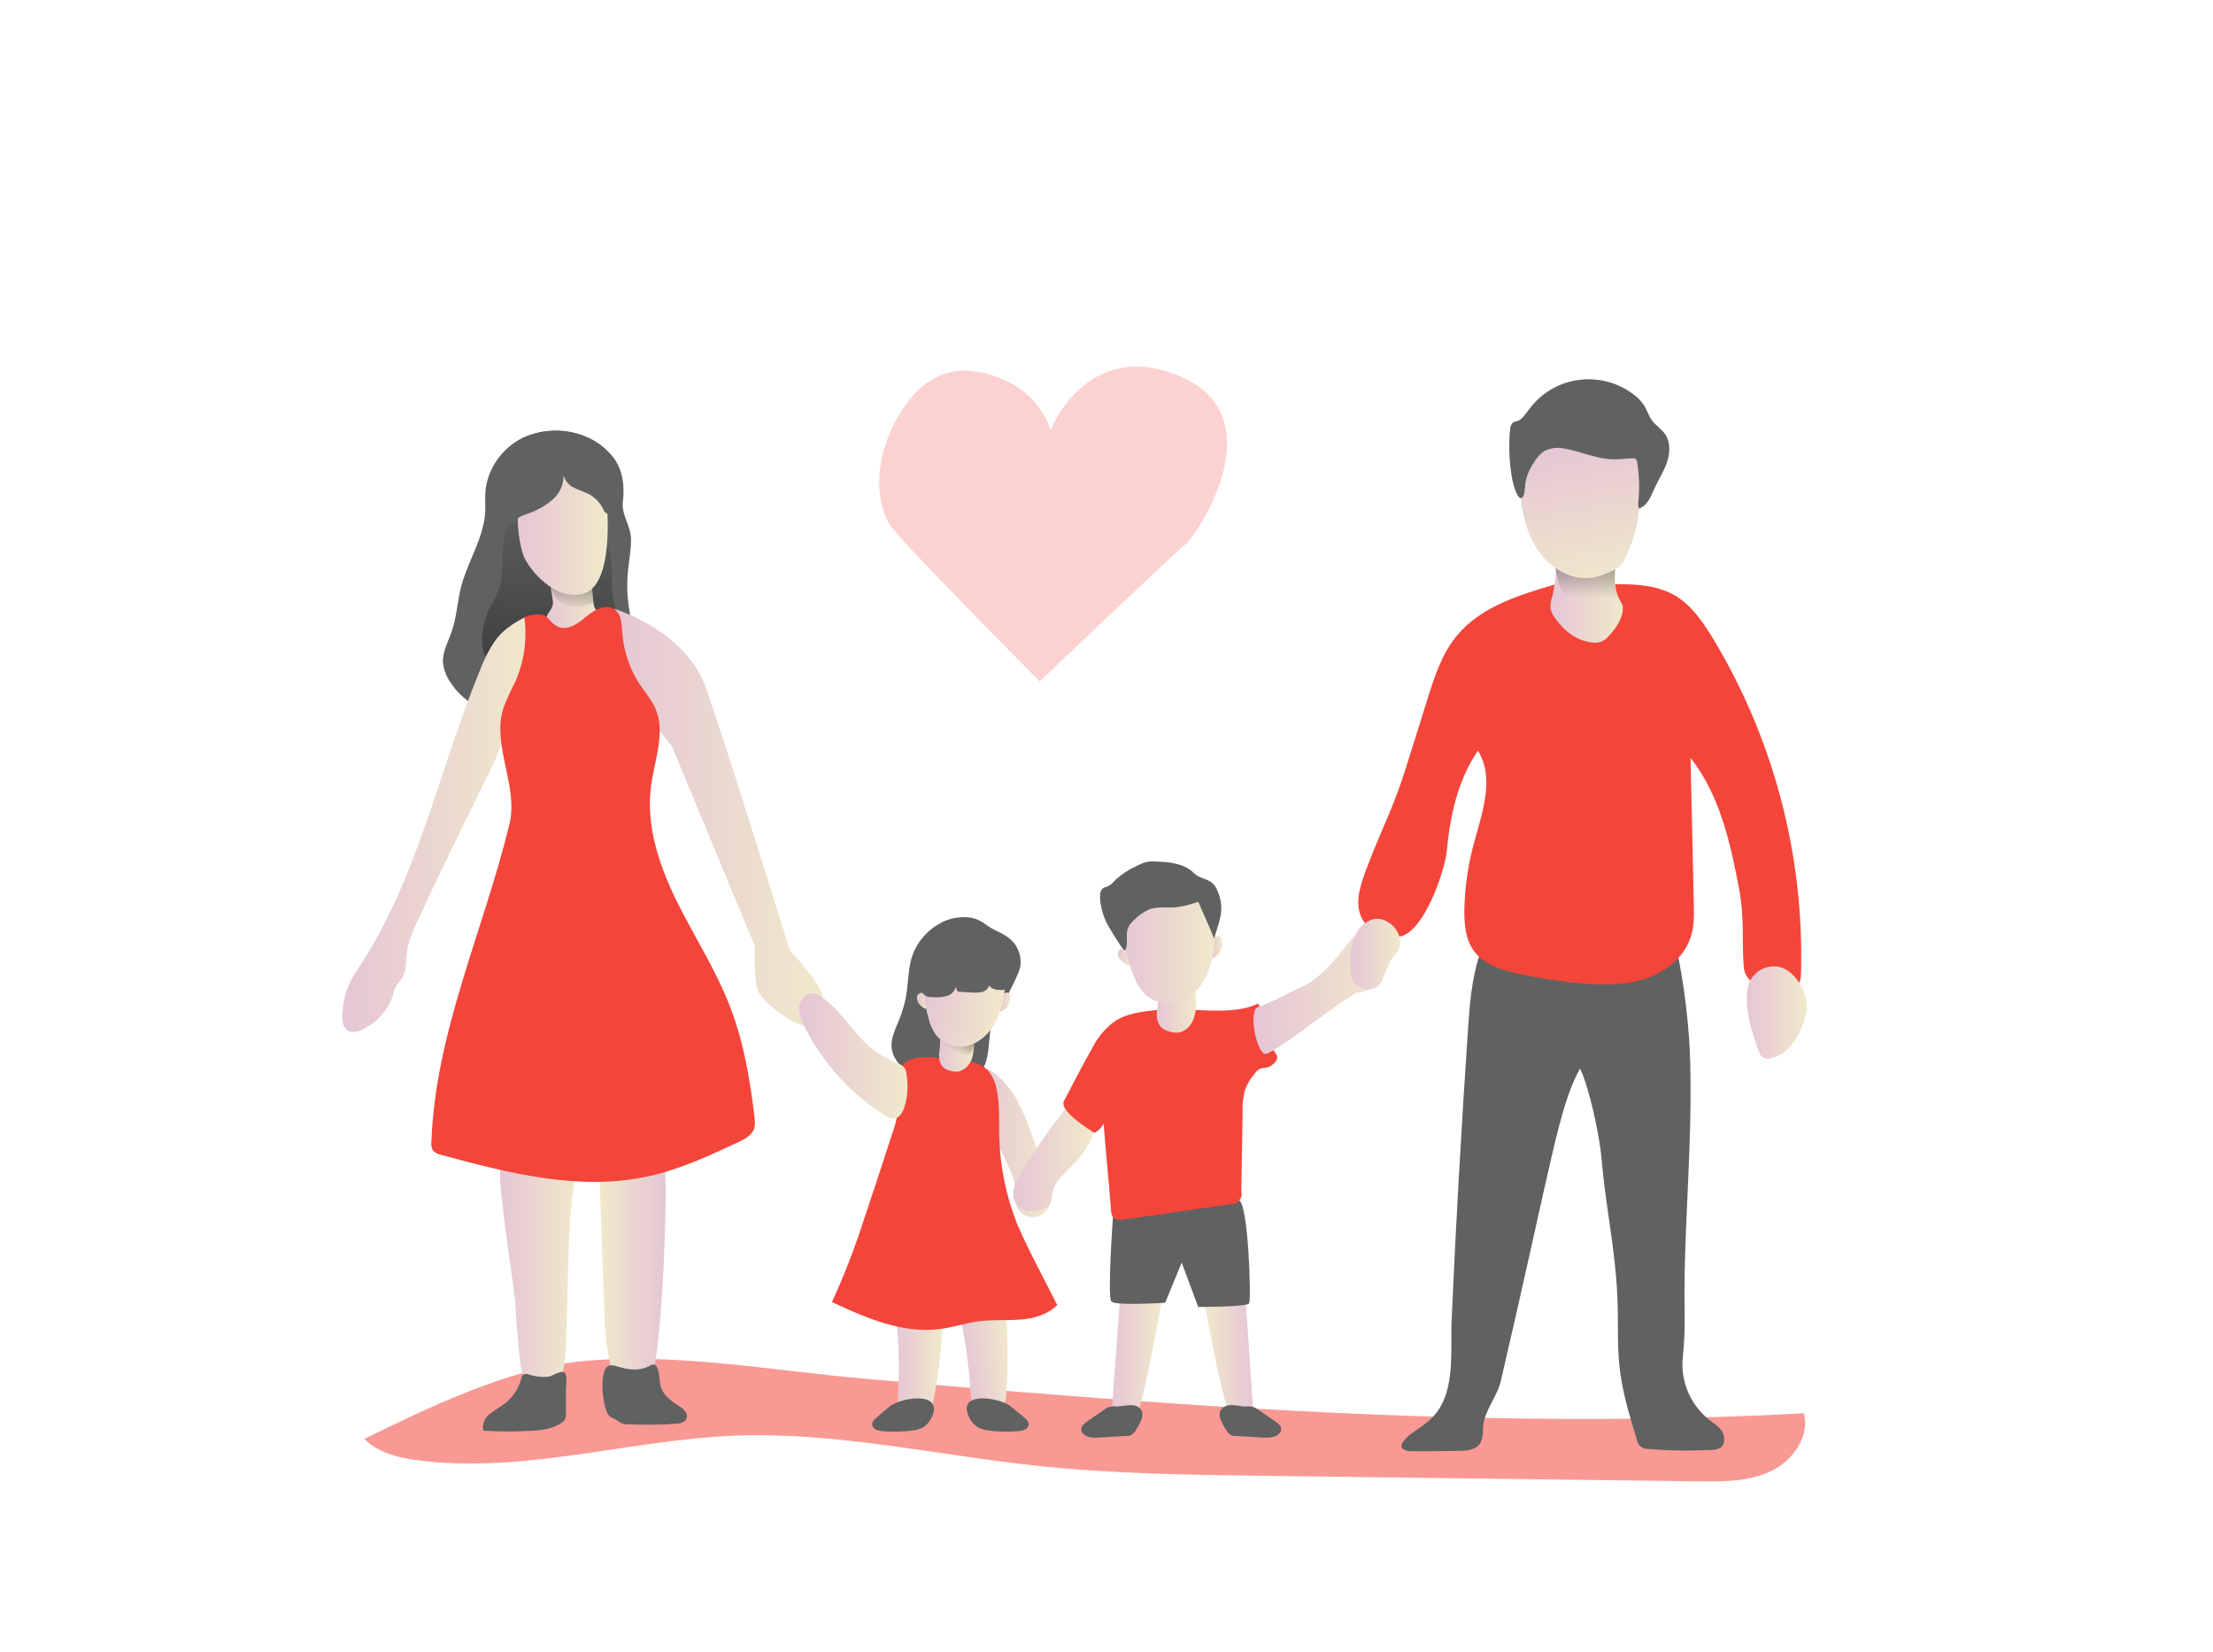 <?xml version="1.0" encoding="utf-8"?>
<!-- Generator: Adobe Illustrator 24.0.1, SVG Export Plug-In . SVG Version: 6.00 Build 0)  -->
<svg version="1.1" id="Layer_1" xmlns="http://www.w3.org/2000/svg" xmlns:xlink="http://www.w3.org/1999/xlink" x="0px" y="0px"
	 viewBox="0 0 682.8 509.6" style="enable-background:new 0 0 682.8 509.6;" xml:space="preserve">
<style type="text/css">
	.st0{opacity:0.55;fill:#F4453B;enable-background:new    ;}
	.st1{fill:#606161;}
	.st2{fill:url(#SVGID_1_);}
	.st3{fill:url(#SVGID_2_);}
	.st4{fill:url(#SVGID_3_);}
	.st5{fill:url(#SVGID_4_);}
	.st6{fill:url(#SVGID_5_);}
	.st7{fill:url(#SVGID_6_);}
	.st8{fill:url(#SVGID_7_);}
	.st9{fill:url(#SVGID_8_);}
	.st10{fill:url(#SVGID_9_);}
	.st11{fill:url(#SVGID_10_);}
	.st12{fill:url(#SVGID_11_);}
	.st13{fill:url(#SVGID_12_);}
	.st14{fill:url(#SVGID_13_);}
	.st15{fill:url(#SVGID_14_);}
	.st16{fill:url(#SVGID_15_);}
	.st17{fill:#F4453B;}
	.st18{fill:url(#SVGID_16_);}
	.st19{fill:url(#SVGID_17_);}
	.st20{fill:url(#SVGID_18_);}
	.st21{fill:url(#SVGID_19_);}
	.st22{fill:url(#SVGID_20_);}
	.st23{fill:url(#SVGID_21_);}
	.st24{fill:url(#SVGID_22_);}
	.st25{fill:url(#SVGID_23_);}
	.st26{fill:url(#SVGID_24_);}
	.st27{fill:url(#SVGID_25_);}
	.st28{fill:url(#SVGID_26_);}
	.st29{fill:url(#SVGID_27_);}
	.st30{fill:url(#SVGID_28_);}
	.st31{fill:url(#SVGID_29_);}
	.st32{fill:none;}
	.st33{fill:url(#SVGID_30_);}
	.st34{opacity:0.24;fill:#F4453B;enable-background:new    ;}
</style>
<title>family 2</title>
<path class="st0" d="M131.4,450.8c31.8,3.4,63.4-6.6,95.3-7.9c31.3-1.2,62.2,6,93.3,9.3c23.6,2.5,47.4,2.8,71.1,3.1l133.2,1.7
	c7.5,0.1,15.2,0.1,22-3.1s12.1-10.6,10.3-17.9c-64.2,3.5-128.6,1.4-192.7-2.9c-32.5-2.2-65-4.9-97.5-7.8
	c-28.5-2.5-58.7-8.2-87.3-5.3c-22.1,2.2-47.1,14.3-66.7,23.9C117.2,448.8,124.8,450.1,131.4,450.8z"/>
<path class="st1" d="M189.2,141.4c-2.1-2.7-4.8-4.9-7.9-6.3c-6.3-2.9-13.7-2.9-20,0c-6.3,3.1-10.7,9.2-11.5,16.1
	c-0.2,2.3,0,4.7-0.1,7c-0.6,8.1-5.5,15.2-7.5,23.1c-1.1,4.4-1.3,9.1-2.8,13.4c-1.1,3.3-3,6.5-2.7,10c0.3,2,1,4,2.2,5.7
	c4.4,6.9,13.2,11.6,21,9c2.1-0.7,4.1-1.9,6.2-2.7c5.7-2.2,12.1-1.1,18.2-1.1c2.6,0.1,5.3-0.3,7.7-1.3c4.1-2.1,6.6-6.5,6.1-11.1
	c-0.4-2.4-1.1-4.7-2.1-6.9c-2.3-6.2-3.2-12.9-2.6-19.5c0.3-3.4,1-6.7,1-10.1c0-4.5-3.1-7.8-2.5-11.9
	C192.5,150.1,192.1,145.5,189.2,141.4z"/>
<path class="st1" d="M189.4,141.3c-2.1-2.7-4.8-4.9-7.9-6.3c-6.3-2.9-13.7-2.9-20,0c-6.3,3.1-10.6,9.2-11.4,16.1
	c-0.2,2.3,0,4.7-0.1,7c-0.5,8.1-5.5,15.2-7.5,23.1c-1.1,4.4-1.3,9.1-2.8,13.4c-1.1,3.3-3,6.5-2.7,10c0.2,2.1,1,4,2.2,5.7
	c4.4,6.9,13.2,11.6,21,9c2.1-0.7,4.1-1.9,6.2-2.7c5.7-2.2,12.1-1.1,18.2-1.1c2.6,0.1,5.3-0.3,7.7-1.3c4.1-2.1,6.5-6.5,6.1-11.1
	c-0.4-2.4-1.2-4.7-2.1-6.9c-2.3-6.2-3.2-12.9-2.6-19.5c0.3-3.4,1-6.7,1-10.1c0-4.5-3.1-7.8-2.5-11.9
	C192.7,150,192.3,145.4,189.4,141.3z"/>
<linearGradient id="SVGID_1_" gradientUnits="userSpaceOnUse" x1="174.236" y1="337.992" x2="164.196" y2="157.582" gradientTransform="matrix(1 0 0 -1 -1.54 468.84)">
	<stop  offset="0.12" style="stop-color:#010101;stop-opacity:0"/>
	<stop  offset="0.95" style="stop-color:#010101"/>
</linearGradient>
<path class="st2" d="M150.2,189.5c1.2-2.9,3.1-5.6,4-8.6c1.1-3.7,0.7-7.7,0.9-11.5s1-8,4-10.5c2.3-1.9,5.5-2.4,8.5-2.6
	c4.1-0.3,8.5-0.1,12.2,1.8c5.8,3.1,8.5,10.1,8.9,16.6c0.2,3.6-0.2,7.2,0.6,10.6c0.4,1.3,0.6,2.6,0.5,3.9c-0.3,1.3-0.9,2.4-1.8,3.3
	c-6.3,7.4-15.9,10.7-25.3,11.5c-3,0.3-9.4,1.4-12-0.7C147.5,200.8,148.9,192.8,150.2,189.5z"/>
<linearGradient id="SVGID_2_" gradientUnits="userSpaceOnUse" x1="264.101" y1="263.818" x2="280.673" y2="263.818" gradientTransform="matrix(0.99 -0.14 -0.14 -0.99 -56.583 485.3)">
	<stop  offset="0" style="stop-color:#E5C6D6"/>
	<stop  offset="0.42" style="stop-color:#EAD4D0"/>
	<stop  offset="1" style="stop-color:#F0E9CB"/>
</linearGradient>
<path class="st3" d="M170.6,186.2c0.1-1.2-1.1-6.8-1.1-7.9c0-2.8,2.7-1.1,5.2-2.2s7.4-1.4,7.7,1.3c0.8,6.9,0.2,9.3,1.6,10.9
	c1.3,1.4,1.7,3.1,0.5,4.6c-1.2,1.5-2.9,2.6-4.7,3c-2.1,0.4-4.3-0.4-6.4-1.1c-1.5-0.5-4.4-1.6-4.8-3.4S170.5,188.1,170.6,186.2z"/>
<linearGradient id="SVGID_3_" gradientUnits="userSpaceOnUse" x1="176.408" y1="277.18" x2="181.668" y2="307.71" gradientTransform="matrix(1 0 0 -1 -1.54 468.84)">
	<stop  offset="0.12" style="stop-color:#010101;stop-opacity:0"/>
	<stop  offset="0.95" style="stop-color:#010101"/>
</linearGradient>
<path class="st4" d="M169.7,180.4c0,0,1,5.8,5.7,6.4c2.5,0.5,5.2,0.2,7.5-0.8l0.2-7L169.7,180.4z"/>
<linearGradient id="SVGID_4_" gradientUnits="userSpaceOnUse" x1="155.931" y1="75.893" x2="179.201" y2="75.893" gradientTransform="matrix(1 0 0 -1 -1.54 468.84)">
	<stop  offset="0" style="stop-color:#E5C6D6"/>
	<stop  offset="0.42" style="stop-color:#EAD4D0"/>
	<stop  offset="1" style="stop-color:#F0E9CB"/>
</linearGradient>
<path class="st5" d="M159,402.3c0.6,9.7,1.2,17.8,2.3,22c0.7,2.6,2.4,5.4,5.1,5.9c1.9,0.2,3.8-0.6,5-2.1c1.1-1.5,1.9-3.3,2.3-5.2
	c2-7.3,0.6-44.4,3.8-59.5c0.2-0.9,0.1-1.9-0.4-2.8c-0.4-0.6-0.8-1.1-1.4-1.5c-4.5-3.4-19.5-6.2-21.3,1.8
	C153.5,365.7,158.6,396.4,159,402.3z"/>
<linearGradient id="SVGID_5_" gradientUnits="userSpaceOnUse" x1="-20.101" y1="76.23" x2="0.319" y2="76.23" gradientTransform="matrix(-1 0 0 -1 185.22 468.84)">
	<stop  offset="0" style="stop-color:#E5C6D6"/>
	<stop  offset="0.42" style="stop-color:#EAD4D0"/>
	<stop  offset="1" style="stop-color:#F0E9CB"/>
</linearGradient>
<path class="st6" d="M201.2,424.3c-0.9,2.6-2.4,5.4-5.1,5.9c-1.9,0.2-3.8-0.6-5-2.1c-1.1-1.5-1.9-3.3-2.3-5.2
	c-2-7.3-2.3-15-2.5-22.5l-1.3-36.9c-0.1-0.9,0-1.9,0.4-2.8c0.4-0.6,0.8-1.1,1.4-1.5c4.5-3.4,16.6-7.4,18.3,0.6
	C206.1,364.6,204.5,415.1,201.2,424.3z"/>
<linearGradient id="SVGID_6_" gradientUnits="userSpaceOnUse" x1="107.188" y1="214.423" x2="165.445" y2="214.423" gradientTransform="matrix(1 0 0 -1 -1.54 468.84)">
	<stop  offset="0" style="stop-color:#E5C6D6"/>
	<stop  offset="0.42" style="stop-color:#EAD4D0"/>
	<stop  offset="1" style="stop-color:#F0E9CB"/>
</linearGradient>
<path class="st7" d="M161.8,190.5c-3.6,1.9-6.9,4-9.2,7.4c-1.9,2.8-3.4,5.9-4.6,9.1c-12.7,30.8-19.2,64.7-37.9,92.4
	c-2.7,3.9-4.2,8.4-4.5,13.2c-0.1,2.1,0.1,4.6,2,5.5c1.3,0.4,2.7,0.3,3.8-0.3c4.8-2.1,8.5-6.2,10-11.3c0.2-0.9,0.5-1.8,1-2.6
	c0.4-0.6,0.9-1,1.3-1.6c1.7-2.3,1.5-5.4,1.8-8.2c0.4-3.7,2-7.2,3.6-10.6c6.4-13.8,13-27.4,19.8-41c2.5-4.8,4.7-9.7,6.6-14.7
	c1.4-4,2.3-8.2,3.4-12.4C162.9,201,166.2,191.1,161.8,190.5z"/>
<linearGradient id="SVGID_7_" gradientUnits="userSpaceOnUse" x1="190.119" y1="216.41" x2="255.391" y2="216.41" gradientTransform="matrix(1 0 0 -1 -1.54 468.84)">
	<stop  offset="0" style="stop-color:#E5C6D6"/>
	<stop  offset="0.42" style="stop-color:#EAD4D0"/>
	<stop  offset="1" style="stop-color:#F0E9CB"/>
</linearGradient>
<path class="st8" d="M189.7,187.9c0,0,21.9,6.5,28.2,24.5s25.8,80.8,25.8,80.8s10.5,11.1,10.1,14.5s-0.5,10.6-5.6,8.9
	s-14.2-7.9-14.9-12.7c-0.4-4-0.6-8-0.4-12l-25.6-61.7l-9-11.3C198.3,219,184.7,193.6,189.7,187.9z"/>
<linearGradient id="SVGID_8_" gradientUnits="userSpaceOnUse" x1="278.1" y1="47.983" x2="292.231" y2="47.983" gradientTransform="matrix(1 0 0 -1 -1.54 468.84)">
	<stop  offset="0" style="stop-color:#E5C6D6"/>
	<stop  offset="0.42" style="stop-color:#EAD4D0"/>
	<stop  offset="1" style="stop-color:#F0E9CB"/>
</linearGradient>
<path class="st9" d="M277.1,429.6c-0.1,2-0.3,4.1,0.7,5.8c1.3,2.5,4.5,3.5,7,2.1c0.8-0.4,1.4-1,1.9-1.7c0.7-1.1,1.1-2.4,1.3-3.7
	c1.4-7.3,2.3-14.7,2.7-22.1c0.1-2.1,0-4.5-1.7-5.7c-1.2-0.7-2.6-1-4-0.8c-2.1,0-5,0-6.9,1.3c-2.3,1.5-1.4,3.3-1.2,5.8
	C277.4,417,277.5,423.3,277.1,429.6z"/>
<linearGradient id="SVGID_9_" gradientUnits="userSpaceOnUse" x1="356.702" y1="23.293" x2="370.812" y2="23.293" gradientTransform="matrix(0.993 -0.119 -0.119 -0.993 -53.571 485.599)">
	<stop  offset="0" style="stop-color:#E5C6D6"/>
	<stop  offset="0.42" style="stop-color:#EAD4D0"/>
	<stop  offset="1" style="stop-color:#F0E9CB"/>
</linearGradient>
<path class="st10" d="M299.4,428.6c0.1,2,0.2,4.1,1.4,5.7c1.7,2.3,4.9,2.9,7.3,1.2c0.7-0.5,1.3-1.2,1.6-1.9c0.5-1.2,0.8-2.5,0.8-3.8
	c0.5-7.4,0.5-14.8,0-22.3c-0.1-2.1-0.5-4.5-2.3-5.5c-1.3-0.5-2.7-0.6-4-0.3c-2.1,0.3-5,0.6-6.7,2.1c-2.1,1.8-1,3.4-0.5,5.9
	C298.2,416,299,422.3,299.4,428.6z"/>
<linearGradient id="SVGID_10_" gradientUnits="userSpaceOnUse" x1="303.24" y1="116.373" x2="326.08" y2="116.373" gradientTransform="matrix(1 0 0 -1 -1.54 468.84)">
	<stop  offset="0" style="stop-color:#E5C6D6"/>
	<stop  offset="0.42" style="stop-color:#EAD4D0"/>
	<stop  offset="1" style="stop-color:#F0E9CB"/>
</linearGradient>
<path class="st11" d="M314.5,340.7c2.8,5.5,4.4,11.6,6.9,17.3c1.3,3,2.9,6,3.2,9.3s-1.3,7-4.4,8c-2.9,0.8-5.8-0.8-6.7-3.7
	c-0.2-1.5-0.3-2.9-0.2-4.4c-0.1-3.6-1.9-6.8-3.4-10c-3.4-7.3-7.1-16.5-8-24.6c-0.6-5.4,4-2.5,6.3-0.4
	C310.7,334.6,312.9,337.5,314.5,340.7z"/>
<path class="st1" d="M290.5,284.6c-4.1,2.1-7.3,5.6-8.9,9.9c-1.3,3.6-1.3,7.5-1.8,11.2c-0.4,3.2-1.3,6.3-2.5,9.2
	c-1.1,2.7-2.5,5.5-2.2,8.4c0.3,2.1,1.3,4,2.8,5.5c4.7,5.1,12.4,6.8,19.1,5.2c1.6-0.3,3-1,4.3-1.9c2.3-1.8,3.2-4.9,3.6-7.8
	s0.3-5.9,1.3-8.7c0.8-1.9,1.7-3.8,2.9-5.5c1.6-2.8,3.2-5.6,4.5-8.6c0.5-1.1,1-2.2,1.2-3.4c0.5-3.5-1-7-3.9-9
	c-1.6-1.2-3.6-1.9-5.3-2.9c-1.1-0.7-2.2-1.6-3.4-2.2C298.8,282.2,293.6,282.9,290.5,284.6z"/>
<linearGradient id="SVGID_11_" gradientUnits="userSpaceOnUse" x1="346.41" y1="173.696" x2="350.76" y2="173.696" gradientTransform="matrix(1 0 0 -1 -1.54 468.84)">
	<stop  offset="0" style="stop-color:#E5C6D6"/>
	<stop  offset="0.42" style="stop-color:#EAD4D0"/>
	<stop  offset="1" style="stop-color:#F0E9CB"/>
</linearGradient>
<path class="st12" d="M345.5,292.9c-0.4,0.3-0.6,0.9-0.6,1.4c0,0.5,0.2,1,0.6,1.5c0.6,0.9,1.4,1.5,2.4,1.9c0.3,0.2,0.7,0.2,1.1,0
	c0.2-0.2,0.3-0.4,0.3-0.6c0.1-0.7,0-1.4-0.3-2C348.5,293.8,347,291.8,345.5,292.9z"/>
<linearGradient id="SVGID_12_" gradientUnits="userSpaceOnUse" x1="375.04" y1="176.678" x2="378.67" y2="176.678" gradientTransform="matrix(1 0 0 -1 -1.54 468.84)">
	<stop  offset="0" style="stop-color:#E5C6D6"/>
	<stop  offset="0.42" style="stop-color:#EAD4D0"/>
	<stop  offset="1" style="stop-color:#F0E9CB"/>
</linearGradient>
<path class="st13" d="M374.6,289.4c0.4-0.4,0.9-0.7,1.5-0.6c0.4,0.1,0.7,0.5,0.9,0.9c0.1,0.4,0.1,0.9,0.1,1.3c0,1-0.3,2-0.8,2.9
	c-0.4,0.6-1,1.1-1.6,1.5c-0.1,0.1-0.3,0.2-0.5,0.2c-0.4,0-0.6-0.5-0.6-0.8C373.5,292.9,373.3,290.7,374.6,289.4z"/>
<linearGradient id="SVGID_13_" gradientUnits="userSpaceOnUse" x1="344.44" y1="49.096" x2="359.96" y2="49.096" gradientTransform="matrix(1 0 0 -1 -1.54 468.84)">
	<stop  offset="0" style="stop-color:#E5C6D6"/>
	<stop  offset="0.42" style="stop-color:#EAD4D0"/>
	<stop  offset="1" style="stop-color:#F0E9CB"/>
</linearGradient>
<path class="st14" d="M345.5,401l-2.6,36.7c0,0,4.2,1.8,6.8,0.7s8.8-37.8,8.8-37.8L345.5,401z"/>
<linearGradient id="SVGID_14_" gradientUnits="userSpaceOnUse" x1="-132.33" y1="51.106" x2="-116.81" y2="51.106" gradientTransform="matrix(-1 0 0 -1 254.4 468.84)">
	<stop  offset="0" style="stop-color:#E5C6D6"/>
	<stop  offset="0.42" style="stop-color:#EAD4D0"/>
	<stop  offset="1" style="stop-color:#F0E9CB"/>
</linearGradient>
<path class="st15" d="M384.2,399l2.5,36.7c0,0-4.2,1.8-6.8,0.7s-8.8-37.8-8.8-37.8L384.2,399z"/>
<path class="st1" d="M343.4,375.4c0,0-1.8,24.7-0.5,26.1s16.6,0.4,16.6,0.4l5.1-12.4l5.1,13.7c0,0,15,0,15.7-1.1s-0.2-30.5-3.1-31.8
	S343.4,375.4,343.4,375.4z"/>
<linearGradient id="SVGID_15_" gradientUnits="userSpaceOnUse" x1="314.11" y1="111.993" x2="339.13" y2="111.993" gradientTransform="matrix(1 0 0 -1 -1.54 468.84)">
	<stop  offset="0" style="stop-color:#E5C6D6"/>
	<stop  offset="0.42" style="stop-color:#EAD4D0"/>
	<stop  offset="1" style="stop-color:#F0E9CB"/>
</linearGradient>
<path class="st16" d="M315.4,361.2c-1.2,1.7-2.1,3.5-2.6,5.5c-0.5,2,0,4.2,1.5,5.6c1.3,1,2.9,1.4,4.6,1.3c2,0,4.2-0.6,5.1-2.4
	c0.4-1.1,0.7-2.3,0.8-3.5c0.7-3.4,3.7-5.7,6.1-8.2c1.6-1.6,3-3.3,4.2-5.2c1.8-2.8,3.1-6.2,2.3-9.4c-0.6-2.3-2.4-4-4.6-4.6
	c-3-0.6-4.3,2-5.9,4.2C322.7,349.7,319,355.5,315.4,361.2z"/>
<path class="st17" d="M357.9,311.5c-5.1,0.5-10.6,1-14.7,4.1c-2.4,2-4.5,4.4-5.9,7.2c-3.5,6.1-5.7,10.6-9,16.8
	c-1.8,3.3,9.4,9.9,9.4,9.9c1.2-0.6,2.2-1.6,2.8-2.9c0.7,9.1,1.6,17.6,2.3,26.7c0,0.8,0.2,1.5,0.6,2.2c0.8,1,2.4,0.9,3.7,0.7
	l32.4-4.7c1.8,0.2,3.4-1.1,3.6-2.9c0-0.4,0-0.7-0.1-1.1l0.4-25c-0.1-2.1,0.2-4.2,0.7-6.2c0.7-1.9,1.8-3.7,3.1-5.2
	c2.2-2.9,3.4-0.5,5.9-3.1c0.5-0.4,0.9-1,1-1.7c-0.1-0.7-0.4-1.3-0.8-1.8c-3.2-4-2-10.9-5.2-14.9
	C380.4,313.6,366.6,310.7,357.9,311.5z"/>
<linearGradient id="SVGID_16_" gradientUnits="userSpaceOnUse" x1="358.509" y1="159.587" x2="370.602" y2="159.587" gradientTransform="matrix(1 0 0 -1 -1.54 468.84)">
	<stop  offset="0" style="stop-color:#E5C6D6"/>
	<stop  offset="0.42" style="stop-color:#EAD4D0"/>
	<stop  offset="1" style="stop-color:#F0E9CB"/>
</linearGradient>
<path class="st18" d="M357.1,310.8c-0.4,2.3-0.3,5,1.5,6.4c0.7,0.5,1.6,0.9,2.5,1.1c0.7,0.2,1.3,0.3,2,0.3c2.5-0.1,4.5-2.2,5.3-4.6
	c0.7-2.4,0.8-4.9,0.5-7.4c0-1.3-0.3-2.6-0.8-3.8c-1.1-2-3.3-3.1-5.6-2.9C356,300.5,357.9,306.1,357.1,310.8z"/>
<path class="st1" d="M456.4,294.9c-2.4,7.5-3,15.5-3.5,23.3c-2,29.6-3.7,59.2-5,88.8c-0.5,10.5,1.7,24.3-7.5,31.7
	c-2.5,2.1-5.6,3.5-7.5,6.1c-0.3,0.3-0.4,0.7-0.5,1.2c0,1.3,1.7,1.7,3,1.7c5,0,9.9,0,14.9-0.1c2.3,0,4.8-0.3,6.2-2.1
	c1.1-1.5,1-3.6,1.1-5.5c0.4-4.8,4.5-9.4,5.5-14.1c15.8-67.9,17.7-84,24.4-96.3c2.9,6,6,20.7,6.6,27.4c1.3,15.3,4.1,27,4.9,42.4
	c0.4,7.4-0.1,15,0.7,22.4s3.1,15.1,5.3,22.2c0.2,1.9,1.9,3.2,3.8,3c6.4,0.6,12.9,0.6,19.4,0.3c0.9,0,1.7-0.2,2.5-0.6
	c1.6-1,1.6-3.5,0.6-5.1s-2.7-2.6-4.2-3.8c-5.6-4.6-8.6-11.7-7.9-18.9c0.4-3.9,0.6-7.9,0.6-11.8c-0.1-4.9-0.1-9.8,0-14.8
	c0.4-19.7,2-39.3,1.8-59c0-12.1-1.2-24.2-3.4-36.2c-0.3-1.7-0.8-3.5-2.2-4.6s-3.1-1.1-4.7-1.1h-37.6
	C467.4,291.4,461.5,291.2,456.4,294.9z"/>
<path class="st17" d="M433.9,236.5l6.4-20.4c2.2-7.1,4.5-14.4,9.3-20.1c7.2-8.7,18.7-12.3,29.5-15.5c2.5-0.7,5.2-1,7.8-0.6
	c9,1.1,20.8-1.4,29.7,3.7c5.1,2.9,8.6,8,11.7,13c18.8,31,28.3,66.8,27.4,103.1c0,1.8-0.2,3.8-1.6,4.9c-0.8,0.5-1.6,0.9-2.5,1
	c-2,0.5-5.7-0.8-8.8-1.6c-2.7-0.7-4.6-3-4.8-5.8c-0.6-8.3,0.3-14.6-1.4-23.9c-2.7-14.3-6-29.1-15-40.5l1,44.6
	c0.1,3.6,0.2,7.4-1,10.8c-2,6.2-7.7,10.7-14,12.8c-6.3,2-12.9,1.9-19.5,1.4c-6.6-0.6-13.2-1.6-19.6-3c-5.3-1.1-11-2.9-14-7.4
	c-2.3-3.4-2.7-7.7-2.7-11.8c0.1-6.8,1-13.5,2.7-20.1c2.6-9.8,6.9-20.9,1.5-29.5c-6.2,9-8.6,20-9.6,30.9c-0.6,6.1-7.1,25.6-14.9,26.5
	c-3.9,0.5-7.8-1-10.3-4.1c-3.7-4.8-1.8-10.6,0-15.8C426,256.1,429.8,249.8,433.9,236.5z"/>
<linearGradient id="SVGID_17_" gradientUnits="userSpaceOnUse" x1="479.8" y1="286.312" x2="502.27" y2="286.312" gradientTransform="matrix(1 0 0 -1 -1.54 468.84)">
	<stop  offset="0" style="stop-color:#E5C6D6"/>
	<stop  offset="0.42" style="stop-color:#EAD4D0"/>
	<stop  offset="1" style="stop-color:#F0E9CB"/>
</linearGradient>
<path class="st19" d="M500,190.9c-0.9,2.1-2.3,4-3.9,5.6c-1.2,1.4-3,2-4.8,1.7c-5-0.4-9.3-4-12-8.3c-0.4-0.6-0.7-1.3-0.9-2
	c-0.1-1.4,0.1-2.8,0.6-4.1c0.6-2.7,1-5.5,1-8.3l0,0c0-0.4,0-0.9,0-1.4c-0.1-1.4-0.1-3.1,0.6-4.2c1.9-3.1,8.1-3.5,11.2-2.8
	c2.4,0.4,4.4,1.8,5.7,3.8c0.5,1,0.8,2.1,0.8,3.2c0.1,1.4,0.1,2.8,0,4.1c-0.1,2.4,0.3,4.7,1.4,6.8c0.2,0.4,0.4,0.7,0.6,1.1
	c0.2,0.3,0.3,0.6,0.4,0.9C500.8,188.3,500.6,189.7,500,190.9z"/>
<linearGradient id="SVGID_18_" gradientUnits="userSpaceOnUse" x1="491.09" y1="279.86" x2="493.15" y2="317.86" gradientTransform="matrix(1 0 0 -1 -1.54 468.84)">
	<stop  offset="0.12" style="stop-color:#010101;stop-opacity:0"/>
	<stop  offset="0.95" style="stop-color:#010101"/>
</linearGradient>
<path class="st20" d="M500.2,186.2c0,0-4.6,2-12.3,0.5c-6.1-1.2-7.6-8.2-7.9-11.3l0,0c-0.1-0.5-0.1-0.9-0.1-1.4h18.3
	c0.1,1.4,0.1,2.8,0,4.1c-0.1,2.4,0.3,4.7,1.4,6.8c0.2,0.4,0.4,0.7,0.6,1.1V186.2z"/>
<linearGradient id="SVGID_19_" gradientUnits="userSpaceOnUse" x1="486.123" y1="332.802" x2="495.695" y2="287.353" gradientTransform="matrix(1 0 0 -1 -1.54 468.84)">
	<stop  offset="0" style="stop-color:#E5C6D6"/>
	<stop  offset="0.42" style="stop-color:#EAD4D0"/>
	<stop  offset="1" style="stop-color:#F0E9CB"/>
</linearGradient>
<path class="st21" d="M469.2,153.9c0.8,6.2,2.5,12.4,6.4,17.3s10.2,8.1,16.3,6.9c1.8-0.4,3.6-1,5.2-1.8c1-0.4,1.9-0.9,2.7-1.6
	c0.8-0.9,1.5-1.9,1.9-3.1c1.1-2.4,2.1-4.9,2.8-7.4c0.8-3.1,1.2-6.2,1.4-9.4c0.4-3.1,0.4-6.2,0-9.3c-0.7-4.4-2.9-8.4-6.1-11.5
	c-0.6-0.6-1.3-1.1-2-1.5c-1-0.4-2-0.6-3.1-0.6c-3.3-0.3-6.5-0.3-9.8,0.1c-3.3,0.4-6.4,1.7-8.9,3.8c-2.5,2.4-4.3,5.3-5.3,8.6
	c-0.5,1.5-1,3-1.5,4.5S469,152.4,469.2,153.9z"/>
<path class="st1" d="M465.7,136.1c0-1.4,0.1-2.8,0.3-4.2c0.1-0.6,0.4-1.2,0.9-1.6c0.3-0.2,0.7-0.3,1-0.3c1.7-0.5,2.7-2.2,3.8-3.6
	c7.4-10.2,21.6-12.4,31.8-5.1c0.3,0.2,0.5,0.4,0.8,0.6c1.2,0.9,2.2,2,3,3.2c0.9,1.5,1.4,3.2,2.4,4.6c1.2,1.6,3,2.7,4.1,4.3
	c1.6,2.4,1.5,5.6,0.6,8.4s-2.5,5.2-3.7,7.8s-2.3,5.8-5,6.7c-0.3-0.7-0.3-1.5-0.2-2.3c0.4-4,0.3-8.1-0.4-12.1c0-0.3-0.2-0.7-0.4-0.9
	c-0.3-0.2-0.6-0.3-1-0.2c-2.1,0-4.3,0.4-6.4,0.3c-5-0.2-9.7-2.5-14.6-3.3c-2-0.5-4.1-0.2-6,0.6c-1.4,0.9-2.6,2.2-3.4,3.7
	c-1.4,1.9-2.3,4.1-2.7,6.5c0,1-0.2,2-0.3,3c-0.6,2.4-1.8,1.5-2.5-0.3c-0.7-1.6-1.1-3.4-1.4-5.1C465.8,143.2,465.6,139.7,465.7,136.1
	z"/>
<linearGradient id="SVGID_20_" gradientUnits="userSpaceOnUse" x1="540.463" y1="156.447" x2="559.103" y2="156.447" gradientTransform="matrix(1 0 0 -1 -1.54 468.84)">
	<stop  offset="0" style="stop-color:#E5C6D6"/>
	<stop  offset="0.42" style="stop-color:#EAD4D0"/>
	<stop  offset="1" style="stop-color:#F0E9CB"/>
</linearGradient>
<path class="st22" d="M542.6,324.2c0.2,0.6,0.5,1.2,0.9,1.7c0.9,0.6,2,0.9,3,0.5c2.6-0.6,4.8-2.1,6.4-4.2c1.6-2.1,2.8-4.4,3.6-6.9
	c0.7-1.7,1-3.5,1-5.4c-0.1-1.5-0.5-3.1-1.2-4.5c-1.4-3.1-3.7-6-6.9-7c-4.4-1.2-9,1.5-10.1,6c0,0,0,0,0,0
	C538,311.1,540.5,318.1,542.6,324.2z"/>
<linearGradient id="SVGID_21_" gradientUnits="userSpaceOnUse" x1="347.968" y1="177.908" x2="376.457" y2="177.908" gradientTransform="matrix(1 0 0 -1 -1.54 468.84)">
	<stop  offset="0" style="stop-color:#E5C6D6"/>
	<stop  offset="0.42" style="stop-color:#EAD4D0"/>
	<stop  offset="1" style="stop-color:#F0E9CB"/>
</linearGradient>
<path class="st23" d="M349.8,301.1c0.7,2,1.9,3.8,3.3,5.4c2,2,4.8,3.2,7.7,3.1c4.6-0.1,8.7-3.4,10.9-7.5s2.9-8.8,3.1-13.4
	c0.2-2.7,0-5.4-0.8-7.9c-1.7-4.2-5.3-7.3-9.7-8.2c-4.4-0.8-9,0.1-12.6,2.7c-1.2,0.8-2.3,1.8-3.1,3c-1,1.9-1.7,4-1.8,6.2
	c-0.3,1.4-0.4,2.9-0.2,4.3c0.3,1.2,0.6,2.3,0.8,3.5C347.8,295.3,348.6,298.2,349.8,301.1z"/>
<path class="st1" d="M342.1,285.9c-1.6-2.7-2.5-5.8-2.7-8.9c0-1.2,0.1-2.5,1.1-3.1c0.4-0.2,0.8-0.3,1.2-0.4c1-0.5,1.9-1.3,2.6-2.2
	c1.8-1.6,3.9-3,6.1-4c1.1-0.6,2.2-1.1,3.5-1.4c1-0.2,2-0.2,3-0.1c3.9,0.1,8.1,0.6,11,3.1c0.4,0.4,0.8,0.8,1.3,1.1
	c1.5,1.1,3.5,1.2,4.8,2.4c0.7,0.6,1.2,1.3,1.5,2.1c1.2,2.5,1.6,5.3,1.1,8c-0.2,1.1-0.5,2.3-0.9,3.4l-1.1,3.7
	c-1.5-3.8-3.2-7.6-4.9-11.4c-2.2,0.8-4.5,1.4-6.9,1.7c-2.7,0.2-5.5-0.3-8.1,0.6c-1.8,0.8-3.4,1.9-4.8,3.3c-0.6,0.6-1.2,1.2-1.6,1.9
	c-1.3,2.3,0,5.2-1.1,7.5c-1-0.3-2.1-2.6-2.7-3.4C343.7,288.6,342.9,287.3,342.1,285.9z"/>
<linearGradient id="SVGID_22_" gradientUnits="userSpaceOnUse" x1="388.229" y1="163.08" x2="430.275" y2="163.08" gradientTransform="matrix(1 0 0 -1 -1.54 468.84)">
	<stop  offset="0" style="stop-color:#E5C6D6"/>
	<stop  offset="0.42" style="stop-color:#EAD4D0"/>
	<stop  offset="1" style="stop-color:#F0E9CB"/>
</linearGradient>
<path class="st24" d="M400.5,304.9c0,0-9.3,4.9-12.4,5.8s-0.3,15.1,2.6,14.4s21.7-15,23.2-15.9s4.4-2.9,4.4-2.9s4.6,0.4,8.8-5.7
	s-0.2-12.1-0.9-12.2s-3.6-2.7-5.4-2.1s-6.6,6.9-6.6,6.9S406.8,303.1,400.5,304.9z"/>
<linearGradient id="SVGID_23_" gradientUnits="userSpaceOnUse" x1="418.103" y1="174.536" x2="433.557" y2="174.536" gradientTransform="matrix(1 0 0 -1 -1.54 468.84)">
	<stop  offset="0" style="stop-color:#E5C6D6"/>
	<stop  offset="0.42" style="stop-color:#EAD4D0"/>
	<stop  offset="1" style="stop-color:#F0E9CB"/>
</linearGradient>
<path class="st25" d="M416.6,297.9c0.1,1.9,0.3,4,1.5,5.5c1.7,2.1,4.8,2.5,6.9,0.9c0.4-0.3,0.8-0.7,1-1.1c1.1-1.6,1.2-3.8,2.1-5.5
	s2.8-3.2,3.5-5.1c2-4.8-3.9-10.7-8.6-8.8C417.4,286,416.4,292.6,416.6,297.9z"/>
<path class="st1" d="M344.6,433.9c-0.8-0.1-1.6,0-2.3,0.1c-0.5,0.2-1.1,0.5-1.5,0.8l-5.5,3.8c-0.8,0.6-1.7,1.3-1.7,2.3
	c0,0.4,0.2,0.9,0.4,1.2c1.1,1.4,3.2,1.5,5,1.4l8.2-0.5c1.4,0.2,2.7-0.6,3.3-1.9c1-1.7,2.9-4.4,1.5-6.3
	C350.3,432.5,346.8,433.9,344.6,433.9z"/>
<path class="st1" d="M384.3,433.9c0.8-0.1,1.6,0,2.3,0.1c0.5,0.2,1.1,0.5,1.5,0.8l5.5,3.8c0.8,0.6,1.7,1.3,1.7,2.3
	c0,0.4-0.2,0.9-0.5,1.2c-1.1,1.4-3.2,1.5-5,1.4l-8.2-0.5c-1.4,0.2-2.7-0.6-3.3-1.9c-1-1.7-2.9-4.4-1.5-6.3
	C378.6,432.5,382.1,433.9,384.3,433.9z"/>
<path class="st17" d="M277.1,343c-0.5,2.5-1.1,4.9-2,7.3c-2.8,8.6-5.6,17.2-8.5,25.8c-2.8,8.7-6.1,17.3-9.9,25.6
	c10.5,4.9,21.8,9.8,33.3,8.3c4.1-0.5,8-1.9,12.1-2.4s8.4-0.2,12.6-0.5s8.5-1.5,11.5-4.5l-6.1-11.9c-2.2-4.3-4.4-8.7-6.3-13.2
	c-3.4-8.6-5.3-17.8-5.5-27.1c-0.1-4.8,0.2-9.7-0.8-14.4c-0.4-2.3-1.4-4.4-3-6.1c-2.1-2-5.2-2.5-8.1-2.7c-4.2-0.4-13.2-2.3-16.9,0.4
	S277.8,339.1,277.1,343z"/>
<linearGradient id="SVGID_24_" gradientUnits="userSpaceOnUse" x1="212.037" y1="177.047" x2="215.907" y2="177.047" gradientTransform="matrix(0.993 0.122 0.122 -0.993 50.776 458.327)">
	<stop  offset="0" style="stop-color:#E5C6D6"/>
	<stop  offset="0.42" style="stop-color:#EAD4D0"/>
	<stop  offset="1" style="stop-color:#F0E9CB"/>
</linearGradient>
<path class="st26" d="M283.6,306.5c-0.4,0.2-0.7,0.7-0.7,1.2c0,0.5,0.1,0.9,0.3,1.4c0.4,0.8,1.1,1.5,1.9,1.9
	c0.3,0.2,0.6,0.2,0.9,0.1c0.2-0.1,0.3-0.3,0.3-0.5c0.2-0.6,0.2-1.2,0-1.8C286.1,307.6,285.1,305.7,283.6,306.5z"/>
<linearGradient id="SVGID_25_" gradientUnits="userSpaceOnUse" x1="237.525" y1="179.693" x2="240.756" y2="179.693" gradientTransform="matrix(0.993 0.122 0.122 -0.993 50.776 458.327)">
	<stop  offset="0" style="stop-color:#E5C6D6"/>
	<stop  offset="0.42" style="stop-color:#EAD4D0"/>
	<stop  offset="1" style="stop-color:#F0E9CB"/>
</linearGradient>
<path class="st27" d="M309.7,306.6c0.4-0.4,0.9-0.5,1.4-0.3c0.3,0.2,0.6,0.5,0.6,0.9c0.1,0.4,0,0.8,0,1.1c-0.1,0.9-0.5,1.7-1,2.5
	c-0.4,0.5-1,0.8-1.5,1.1c-0.1,0.1-0.3,0.1-0.4,0.1c-0.3,0-0.4-0.5-0.4-0.8C308.3,309.6,308.4,307.6,309.7,306.6z"/>
<linearGradient id="SVGID_26_" gradientUnits="userSpaceOnUse" x1="291.258" y1="146.478" x2="302.028" y2="146.478" gradientTransform="matrix(1 0 0 -1 -1.54 468.84)">
	<stop  offset="0" style="stop-color:#E5C6D6"/>
	<stop  offset="0.42" style="stop-color:#EAD4D0"/>
	<stop  offset="1" style="stop-color:#F0E9CB"/>
</linearGradient>
<path class="st28" d="M289.9,323.7c-0.3,2-0.3,4.4,1.3,5.7c0.6,0.5,1.4,0.8,2.2,1c0.6,0.2,1.2,0.2,1.8,0.2c2.2-0.1,4-2,4.7-4
	c0.6-2.1,0.7-4.4,0.5-6.5c0-1.2-0.2-2.3-0.7-3.4c-1-1.8-3-2.8-5-2.5C288.9,314.5,290.5,319.5,289.9,323.7z"/>
<linearGradient id="SVGID_27_" gradientUnits="userSpaceOnUse" x1="294.766" y1="143.002" x2="302.076" y2="157.882" gradientTransform="matrix(1 0 0 -1 -1.54 468.84)">
	<stop  offset="0.12" style="stop-color:#010101;stop-opacity:0"/>
	<stop  offset="0.95" style="stop-color:#010101"/>
</linearGradient>
<path class="st29" d="M295.2,325.1c0.7,0.3,1.5,0.5,2.3,0.5c0.8,0,1.6-0.3,2.1-0.9c0.6-0.9,0.9-1.9,0.7-3c0-0.4-0.1-0.8-0.2-1.1
	c-0.2-0.5-0.6-0.8-1.1-1c-1-0.4-2.1-0.6-3.3-0.6c-1.3,0-2.6,0-3.9,0.2c-1.4,0.2-2.1,0.3-1.3,1.7
	C291.6,322.8,293.2,324.3,295.2,325.1z"/>
<linearGradient id="SVGID_28_" gradientUnits="userSpaceOnUse" x1="213.417" y1="180.781" x2="238.777" y2="180.781" gradientTransform="matrix(0.993 0.122 0.122 -0.993 50.776 458.327)">
	<stop  offset="0" style="stop-color:#E5C6D6"/>
	<stop  offset="0.42" style="stop-color:#EAD4D0"/>
	<stop  offset="1" style="stop-color:#F0E9CB"/>
</linearGradient>
<path class="st30" d="M286.5,314.2c0.4,1.8,1.2,3.6,2.3,5.1c1.6,2,3.9,3.3,6.5,3.6c4.1,0.4,8.1-2.1,10.5-5.4s3.5-7.4,4.1-11.5
	c0.5-2.3,0.6-4.7,0.1-7.1c-1-3.9-3.9-7-7.7-8.3c-3.8-1.2-7.9-0.9-11.5,1c-1.2,0.6-2.2,1.3-3.1,2.3c-1.1,1.6-1.9,3.4-2.3,5.3
	c-0.4,1.2-0.7,2.5-0.6,3.8c0.1,1.1,0.3,2,0.3,3.1C285.3,308.9,285.7,311.6,286.5,314.2z"/>
<path class="st1" d="M284.1,304.7c0.1,1.1,0.7,2,1.6,2.6c0.5,0.2,1.1,0.3,1.7,0.3c1.6,0.2,3.3,0.1,4.9-0.4c1.6-0.5,2.7-2,2.8-3.7
	c-0.2,0.9-0.2,2,0.6,2.4c0.2,0.1,0.5,0.1,0.8,0.1l3.6,0.2c1,0.1,2,0,3-0.2c1-0.3,1.8-1,2.1-2c0.7,1.1,2.1,1.4,3.3,1.4
	c0.6,0.1,1.3,0,1.9-0.3c1.2-0.6,1.5-2.1,1.7-3.4c0.4-1.9,0.4-3.8-0.1-5.7c-0.8-1.8-2-3.4-3.5-4.6c-1.2-1.1-2.6-2.1-4.1-2.8
	c-2-0.7-4.1-1-6.2-0.9c-2.3,0.1-4.6,0.4-6.9,0.9c-2.1,0.4-4,1.3-5.6,2.7c-1.8,1.8-1.5,3.5-1.5,5.8
	C284.2,299.9,283.5,302.1,284.1,304.7z"/>
<linearGradient id="SVGID_29_" gradientUnits="userSpaceOnUse" x1="248.13" y1="143.07" x2="281.6" y2="143.07" gradientTransform="matrix(1 0 0 -1 -1.54 468.84)">
	<stop  offset="0" style="stop-color:#E5C6D6"/>
	<stop  offset="0.42" style="stop-color:#EAD4D0"/>
	<stop  offset="1" style="stop-color:#F0E9CB"/>
</linearGradient>
<path class="st31" d="M265.2,319.8c-3.7-4.1-6.9-8.8-11.4-12c-0.9-0.8-2-1.3-3.2-1.4c-2.1,0-3.8,2.1-4,4.2s0.7,4.2,1.6,6.1
	c5.7,11.3,14.3,20.8,25,27.5c0.7,0.5,1.6,0.9,2.5,0.9c1.8-0.1,2.9-2,3.4-3.7c0.8-2.7,1.1-5.5,0.8-8.2c-0.3-3.3-0.4-4.2-3.2-5.3
	C272.3,326.2,268.3,323.4,265.2,319.8z"/>
<path class="st1" d="M274.9,433.6c-1.5,1.2-3,2.4-4.4,3.7c-0.7,0.6-1.4,1.2-1.4,2.1c0,0.7,0.5,1.3,1.1,1.6c0.6,0.3,1.3,0.4,1.9,0.5
	c3.2,0.3,6.4,0.2,9.5-0.2c0.9-0.1,1.7-0.3,2.5-0.6c1.5-0.7,2.7-2,3.4-3.5C291.1,429.2,278.8,431,274.9,433.6z"/>
<path class="st1" d="M311.5,433.6c1.5,1.2,3,2.4,4.5,3.7c0.7,0.6,1.4,1.2,1.4,2.1c0,0.7-0.5,1.3-1.1,1.6c-0.6,0.3-1.3,0.4-1.9,0.5
	c-3.2,0.3-6.4,0.2-9.5-0.2c-0.9-0.1-1.7-0.3-2.5-0.6c-1.5-0.7-2.7-2-3.4-3.5C295.2,429.2,307.6,431,311.5,433.6z"/>
<path class="st17" d="M161.8,190.5c0.9,6.9-0.1,13.9-3,20.2c-1.3,2.5-2.5,5.1-3.5,7.8c-3.6,11.5,4.7,24,1.9,35.7
	c-8,32.9-22.9,64.3-24.1,98.1c-0.1,0.8,0,1.7,0.4,2.5c0.7,0.8,1.6,1.3,2.7,1.5c21,5.7,43,11.3,64.2,6.5c9.5-2.1,18.5-6.3,27.3-10.4
	c2-0.9,4.2-2.1,5-4.2c0.3-1.2,0.3-2.4,0.1-3.6c-1.4-11.5-3.3-23.1-7.5-33.9c-4.4-11.5-11.2-21.9-16.6-32.9s-9.5-23.3-7.8-35.5
	c1.1-8.1,4.6-16.6,1.2-24c-1.2-2.5-3-4.7-4.6-7c-3.2-4.8-5.1-10.4-5.5-16.1c-0.2-2.6-0.2-5.7-2.4-7.2c-2.6-1.9-6.2,0.1-8.7,2.2
	s-5.6,4.4-8.6,3.2c-1.6-0.6-2.6-2.1-3.8-3.2S163.1,189.5,161.8,190.5z"/>
<path class="st32" d="M160.8,423.1l-0.5,0.8"/>
<path class="st1" d="M163.3,424.1c-0.5-0.3-1.1-0.3-1.7-0.1c-0.6,0.3-0.8,1.1-0.9,1.8c-1,3.3-3.2,6.2-6.1,8
	c-1.3,0.8-2.6,1.7-3.8,2.7c-1.2,1-1.9,2.6-1.8,4.2c0,0.2,0.1,0.3,0.1,0.5c0.2,0.2,0.4,0.2,0.6,0.2c4,0.2,7.9,0.3,11.9,0.1
	c4-0.1,8.2-0.3,11.6-2.5c0.4-0.2,0.7-0.6,1-0.9c0.4-0.7,0.5-1.5,0.4-2.3v-6.8c0-1.2,0.6-4.9-0.5-5.6s-3.7,1.1-4.8,1.3
	C167.3,424.9,165.3,424.7,163.3,424.1z"/>
<path class="st1" d="M190.7,421.6c3.1,1,6.6,1.4,9.4-0.1c0.6-0.3,1.4-0.8,2-0.4c0.3,0.2,0.5,0.4,0.6,0.7c1,2,0.6,4.4,1.3,6.4
	c0.9,2.4,3.1,4,5.2,5.4c0.9,0.4,1.6,1.1,2.2,1.8c0.6,0.8,0.7,1.8,0.2,2.7c-0.7,0.7-1.7,1.1-2.7,1.1c-5.1,0.4-10.2,0.4-15.4,0.2
	c-0.6,0-1.3-0.1-1.9-0.4c-0.6-0.3-1.1-0.8-1.6-1.1c-0.6-0.2-1.2-0.5-1.7-0.8c-0.6-0.6-1.1-1.3-1.3-2.1c-1-3.2-1.3-6.6-1-9.9
	C186.5,421.7,187.4,420.5,190.7,421.6z"/>
<linearGradient id="SVGID_30_" gradientUnits="userSpaceOnUse" x1="161.216" y1="305.545" x2="189.061" y2="305.545" gradientTransform="matrix(1 0 0 -1 -1.54 468.84)">
	<stop  offset="0" style="stop-color:#E5C6D6"/>
	<stop  offset="0.42" style="stop-color:#EAD4D0"/>
	<stop  offset="1" style="stop-color:#F0E9CB"/>
</linearGradient>
<path class="st33" d="M178.5,143.4c0,0,7.1,1.1,8.2,7.6s2.5,29-6.3,32s-17.3-7.4-18.9-11.6S154.1,140.2,178.5,143.4z"/>
<path class="st1" d="M158.3,161.9c0.5-1.9,2.6-2.8,4.4-3.4c2.8-0.9,5.3-2.3,7.6-4.2c2.3-1.9,3.6-4.7,3.6-7.6
	c0.5,1.7,1.7,3.1,3.3,3.8c1.6,0.8,3.3,1.3,4.8,2.1c1.8,1.1,3.3,2.7,4.2,4.6c0.1,0.4,0.4,0.8,0.8,1.1c0.8,0.4,1.7-0.5,2-1.4
	c0.8-2.8,0.4-5.8-1-8.3c-1.4-2.5-3.2-4.8-5.2-6.8c-1-1.2-2.2-2.2-3.5-3c-2.2-1.1-4.7-1.4-7.1-0.9c-10.1,1.7-17,11.2-15.4,21.4
	c0,0.1,0,0.2,0.1,0.3"/>
<path class="st34" d="M273.4,136.6c0,0,7.7-25.1,27.5-22s23.2,18.2,23.2,18.2s10.6-27.7,38.3-17.4c32.4,12.1,6.7,49.9,3.5,52.4
	s-45.1,42.4-45.1,42.4s-44-44.1-46.5-48.7S269.4,148.4,273.4,136.6z"/>
</svg>
